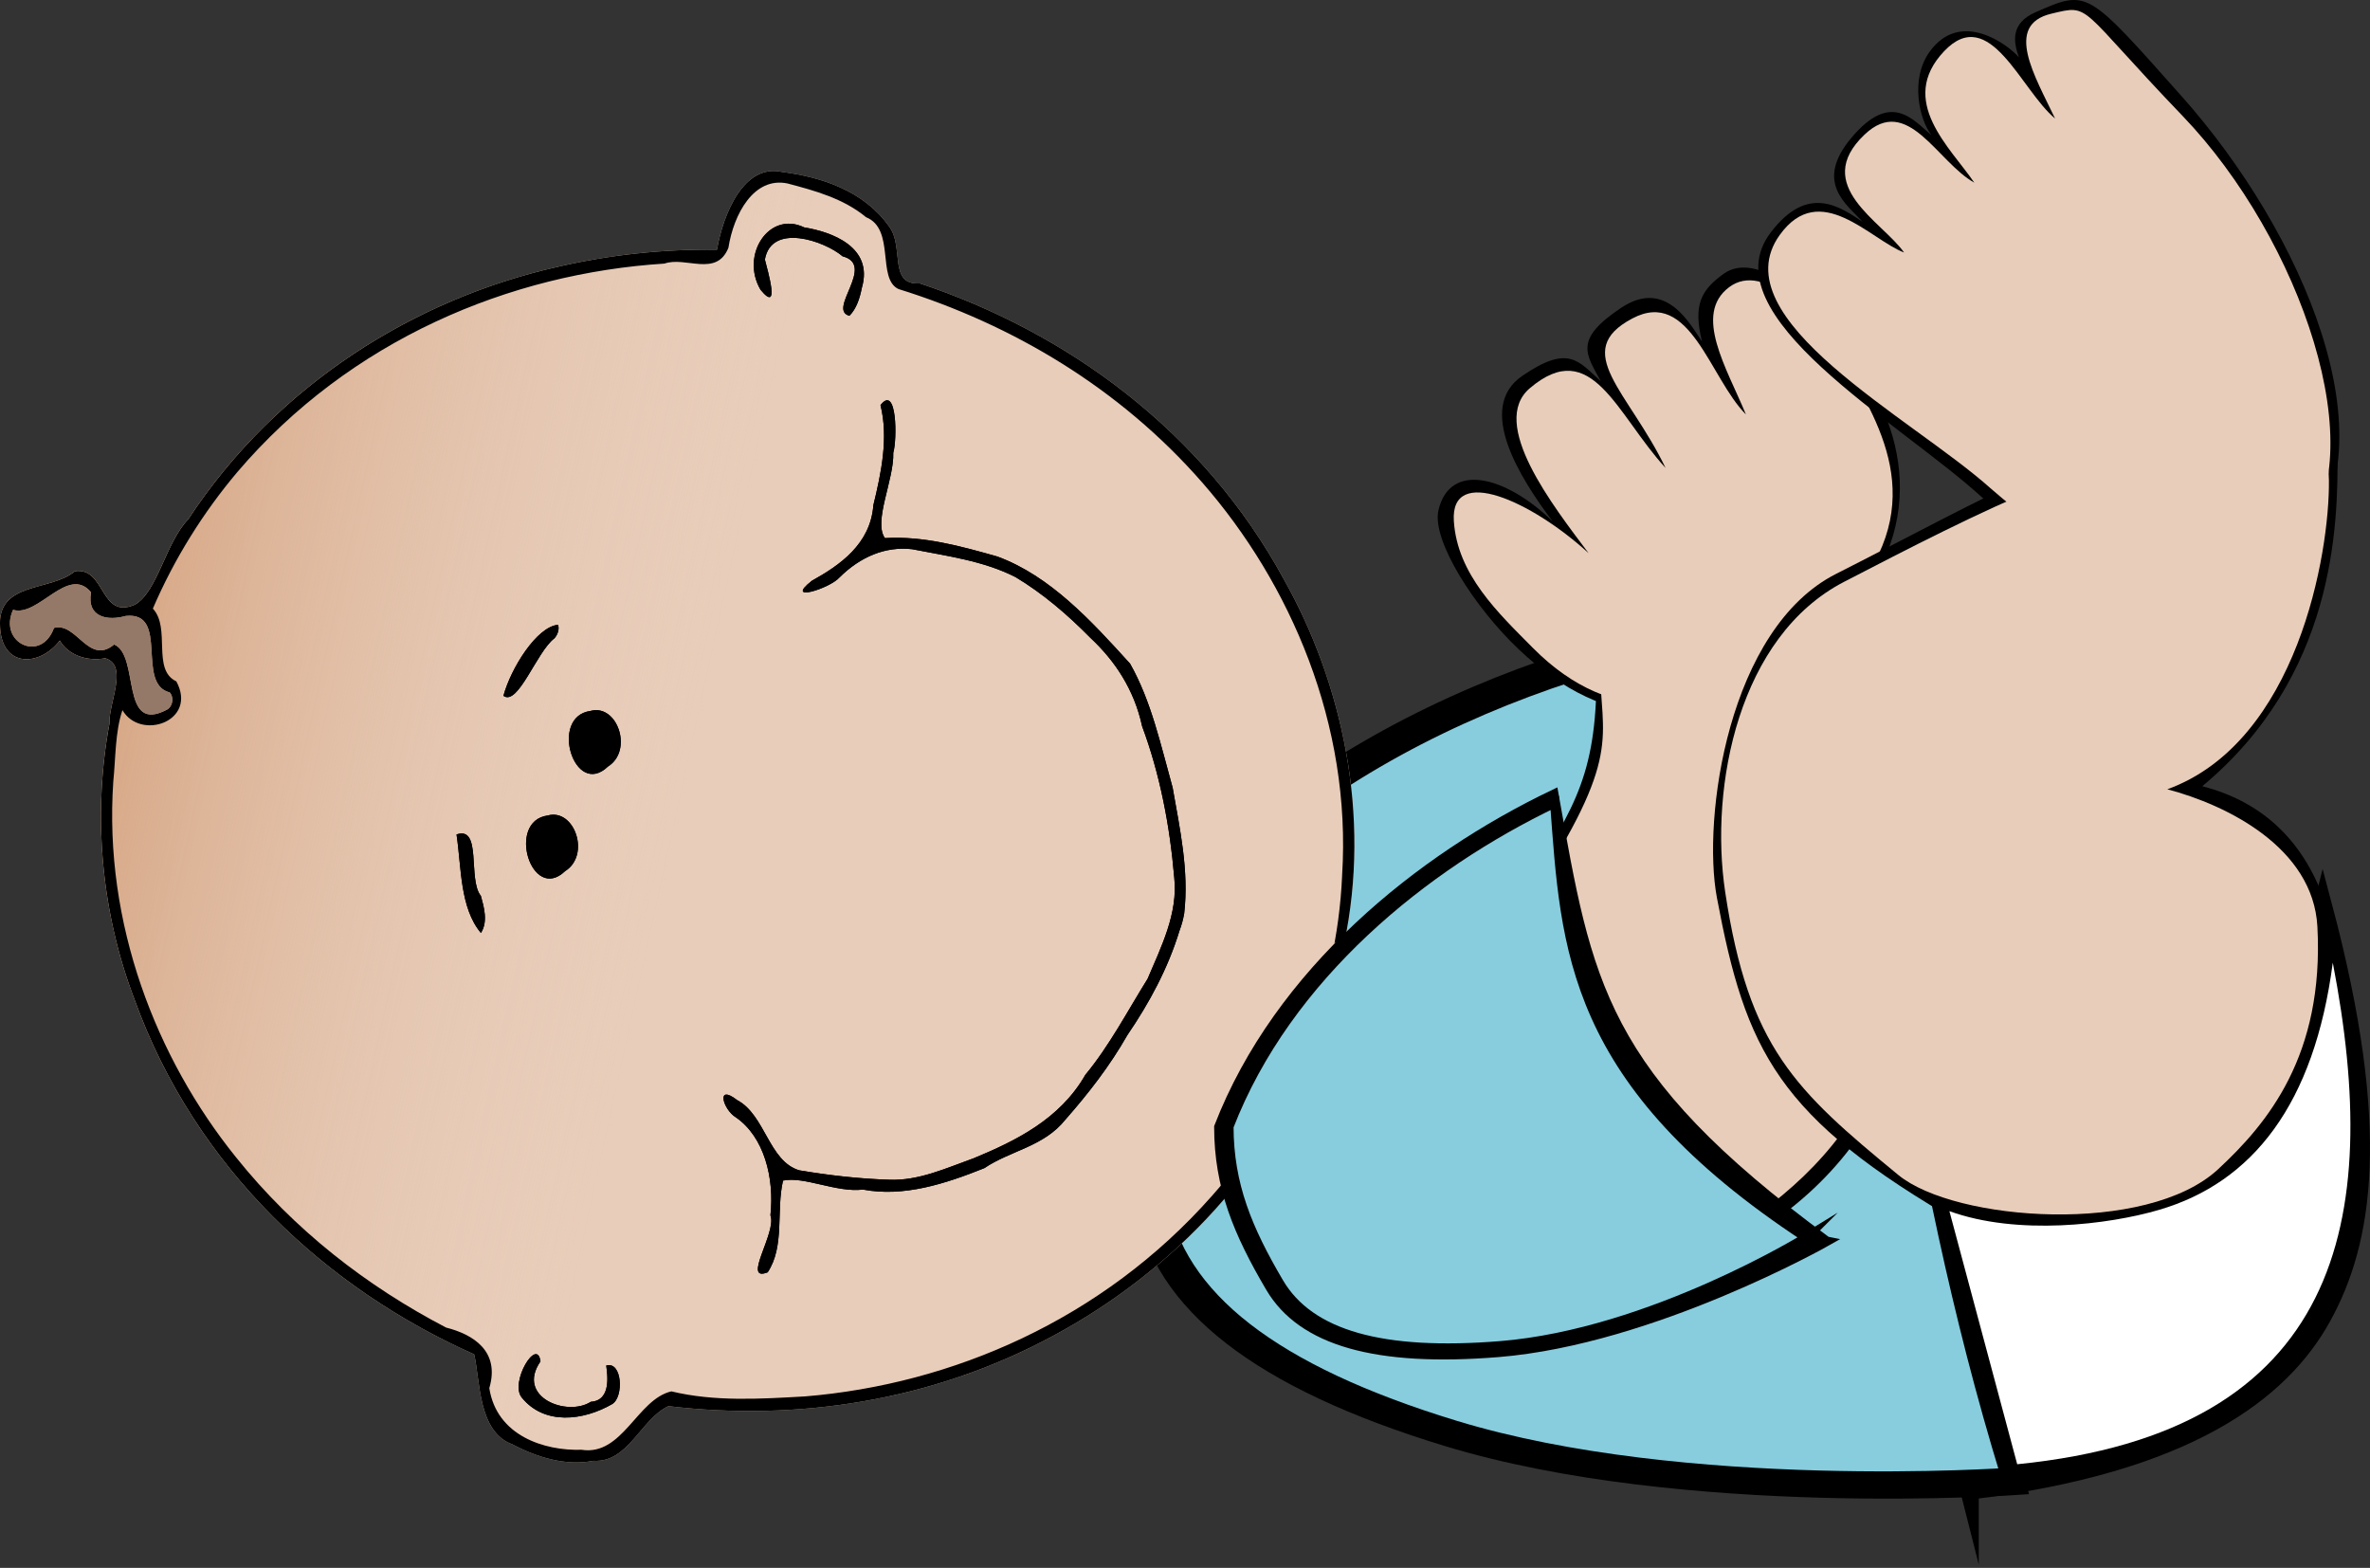 <svg version="1.1" xmlns="http://www.w3.org/2000/svg" xmlns:xlink="http://www.w3.org/1999/xlink" width="140.436" height="92.904" viewBox="0,0,140.436,92.904"><rect x="0" y="0" width="140.436" height="92.904" fill="#333333" stroke="none"/><defs><linearGradient x1="171.46" y1="175.743" x2="210.285" y2="184.259" gradientUnits="userSpaceOnUse" id="color-1"><stop offset="0" stop-color="#d19b75"/><stop offset="1" stop-color="#e8cdba" stop-opacity="0"/></linearGradient></defs><g transform="translate(-170,-135.788)"><g data-paper-data="{&quot;isPaintingLayer&quot;:true}" stroke-linecap="butt" stroke-linejoin="miter" stroke-miterlimit="10" stroke-dasharray="" stroke-dashoffset="0" style="mix-blend-mode: normal"><path d="M286.705,224.099l-5.68,-22.399c5.774,5.612 11.725,6.16 17.791,3.376c6.509,-6.938 6.911,-7.97 8.828,-15.605c3.546,13.328 2.39,19.903 -0.044,24.33c-2.434,4.428 -7.985,8.733 -20.895,10.298z" fill="#000000" fill-rule="evenodd" stroke="#000000" stroke-width="1.098"/><g fill-rule="evenodd" stroke="#000000"><path d="M279.042,171.706c3.095,13.911 4.337,32.047 10.512,52.151c0,0 -19.76,1.405 -33.821,-2.885c-11.069,-3.377 -16.946,-7.92 -17.97,-13.979c-1.039,-6.152 -1.224,-11.038 0.747,-16.544c10.398,-12.101 26.575,-17.575 40.531,-18.744z" fill="#000000" stroke-width="1.028"/><path d="M278.843,172.517c3.012,13.535 4.221,31.182 10.228,50.743c0,0 -19.226,1.368 -32.906,-2.806c-10.77,-3.286 -16.489,-7.706 -17.484,-13.602c-1.011,-5.985 -1.191,-10.738 0.727,-16.096c10.116,-11.774 25.857,-17.1 39.435,-18.237z" fill="#87cdde" stroke-width="1"/></g><path d="M250.524,212.907c-3.789,-2.988 -6.082,-7.591 -1.862,-15.099c2.637,-4.685 8.573,-9.396 12.315,-10.468c2.713,-4.351 3.86,-6.446 3.587,-13.446c-0.226,-5.757 13.556,-12.52 17.258,-4.2c4.031,9.055 3.266,15.475 2.373,22.218c-2.011,15.154 -12.199,18.235 -18.824,21.067c-4.675,1.997 -11.042,2.933 -14.848,-0.071z" fill="#000000" fill-rule="evenodd" stroke="none" stroke-width="1"/><g fill-rule="evenodd" stroke="none" stroke-width="1"><path d="M262.001,166.681c-1.932,-2.566 -4.569,-6.727 -1.795,-8.623c2.763,-1.891 3.326,-0.859 4.651,0.32c-0.863,-1.601 -1.64,-2.457 1.212,-4.354c2.675,-1.78 4.095,1.018 4.783,1.994c-0.538,-2.184 -0.042,-3.055 1.295,-4.013c1.878,-1.34 5.394,1.074 8.621,6.485c2.63,4.414 3.429,11.08 -4.885,16.892c-5.251,3.672 -10.61,3.871 -15.864,-1.094c-2.652,-2.506 -5.198,-6.497 -4.782,-8.269c0.677,-2.877 3.962,-2.048 6.765,0.663z" fill="#000000"/><path d="M264.13,168.561c-2.1,-2.798 -5.933,-7.688 -3.475,-9.773c3.678,-3.122 5.134,1.563 8.038,4.727c-2.195,-4.552 -5.658,-6.912 -1.959,-8.861c3.419,-1.803 4.575,3.534 6.723,5.695c-1.138,-2.757 -3.144,-5.937 -0.992,-7.546c2.032,-1.52 5.202,1.396 7.887,6.357c2.277,4.212 3.775,9.333 -4.387,15.387c-4.936,3.662 -10.381,4.428 -15.124,-0.358c-2.063,-2.081 -4.488,-4.356 -4.692,-7.525c-0.217,-3.37 4.621,-1.177 7.981,1.898z" fill="#e8cdba"/></g><path d="M306.424,168.189c-3.914,4.506 -11.079,3.963 -19.016,-2.965c-4.903,-4.463 -16.192,-10.773 -12.486,-15.655c2.233,-2.944 4.155,-1.478 5.447,-0.643c-0.947,-1.034 -2.887,-2.334 -0.651,-4.987c2.348,-2.783 3.635,-1.046 4.737,-0.14c-0.721,-0.897 -1.288,-3.327 -0.109,-4.951c1.838,-2.539 4.651,-0.402 5.287,0.338c-0.305,-0.862 -0.558,-2.007 1.005,-2.684c3.091,-1.342 2.995,-1.351 8.65,5.005c7.163,8.05 12.527,20.476 7.136,26.682z" fill="#000000" fill-rule="evenodd" stroke="none" stroke-width="1"/><g fill-rule="nonzero" stroke="none" stroke-width="1"><path d="M248.506,196.41c-2.784,8.427 -9.152,14.805 -16.096,18.531c-7.186,3.886 -15.189,5.072 -22.804,4.169c-1.651,0.777 -2.368,3.367 -4.45,3.239c-1.617,0.322 -3.341,-0.204 -4.78,-0.97c-2.066,-0.737 -1.911,-3.789 -2.279,-5.341c-8.663,-3.85 -16.495,-10.963 -20.129,-21.039c-1.915,-5.01 -2.516,-10.769 -1.48,-16.332c-0.056,-1.214 1.147,-3.475 -0.258,-3.876c-1.075,0.206 -2.193,-0.194 -2.687,-1.053c-1.18,1.551 -3.404,1.641 -3.534,-0.77c-0.21,-2.749 3.006,-2.109 4.428,-3.328c1.839,-0.267 1.462,2.899 3.565,1.977c1.34,-0.775 1.822,-3.685 3.152,-5.054c5.306,-8.07 13.519,-13.065 21.838,-14.951c3.141,-0.735 6.329,-1.069 9.493,-1.026c0.371,-2.131 1.593,-5.107 3.85,-4.611c2.34,0.305 4.845,1.107 6.353,3.238c0.909,1.21 -0.07,3.491 1.818,3.368c8.677,2.889 16.76,8.688 21.583,17.556c3.466,6.166 5.159,13.98 3.562,21.547c-0.299,1.596 -0.69,3.173 -1.146,4.728z" fill="#e8cdba"/><path d="M248.506,196.41c-2.784,8.427 -9.152,14.805 -16.096,18.531c-7.186,3.886 -15.189,5.072 -22.804,4.169c-1.651,0.777 -2.368,3.367 -4.45,3.239c-1.617,0.322 -3.341,-0.204 -4.78,-0.97c-2.066,-0.737 -1.911,-3.789 -2.279,-5.341c-8.663,-3.85 -16.495,-10.963 -20.129,-21.039c-1.915,-5.01 -2.516,-10.769 -1.48,-16.332c-0.056,-1.214 1.147,-3.475 -0.258,-3.876c-1.075,0.206 -2.193,-0.194 -2.687,-1.053c-1.18,1.551 -3.404,1.641 -3.534,-0.77c-0.21,-2.749 3.006,-2.109 4.428,-3.328c1.839,-0.267 1.462,2.899 3.565,1.977c1.34,-0.775 1.822,-3.685 3.152,-5.054c5.306,-8.07 13.519,-13.065 21.838,-14.951c3.141,-0.735 6.329,-1.069 9.493,-1.026c0.371,-2.131 1.593,-5.107 3.85,-4.611c2.34,0.305 4.845,1.107 6.353,3.238c0.909,1.21 -0.07,3.491 1.818,3.368c8.677,2.889 16.76,8.688 21.583,17.556c3.466,6.166 5.159,13.98 3.562,21.547c-0.299,1.596 -0.69,3.173 -1.146,4.728z" fill="url(#color-1)"/><path d="M248.506,196.41c-2.784,8.427 -9.152,14.805 -16.096,18.531c-7.186,3.886 -15.189,5.072 -22.804,4.169c-1.651,0.777 -2.368,3.367 -4.45,3.239c-1.617,0.322 -3.341,-0.204 -4.78,-0.97c-2.066,-0.737 -1.911,-3.789 -2.279,-5.341c-8.663,-3.85 -16.495,-10.963 -20.129,-21.039c-1.915,-5.01 -2.516,-10.769 -1.48,-16.332c-0.056,-1.214 1.147,-3.475 -0.258,-3.876c-1.075,0.206 -2.193,-0.194 -2.687,-1.053c-1.18,1.551 -3.404,1.641 -3.534,-0.77c-0.21,-2.749 3.006,-2.109 4.428,-3.328c1.839,-0.267 1.462,2.899 3.565,1.977c1.34,-0.775 1.822,-3.685 3.152,-5.054c5.306,-8.07 13.519,-13.065 21.838,-14.951c3.141,-0.735 6.329,-1.069 9.493,-1.026c0.371,-2.131 1.593,-5.107 3.85,-4.611c2.34,0.305 4.845,1.107 6.353,3.238c0.909,1.21 -0.07,3.491 1.818,3.368c8.677,2.889 16.76,8.688 21.583,17.556c3.466,6.166 5.159,13.98 3.562,21.547c-0.299,1.596 -0.69,3.173 -1.146,4.728zM249.527,187.669c0.573,-8.951 -3.069,-17.319 -8.286,-23.288c-4.913,-5.622 -11.272,-9.374 -18.004,-11.467c-1.292,-0.616 -0.175,-3.554 -1.917,-4.255c-1.349,-1.115 -3.04,-1.572 -4.652,-1.999c-2,-0.42 -3.195,1.823 -3.505,3.809c-0.708,1.764 -2.539,0.493 -3.791,0.938c-9.132,0.579 -18.605,4.488 -25.315,12.36c-2.011,2.385 -3.725,5.115 -5,8.084c1.08,1.153 -0.077,3.623 1.391,4.312c1.282,2.366 -2.12,3.536 -3.193,1.705c-0.437,1.287 -0.4,2.839 -0.543,4.237c-0.572,8.405 2.542,16.383 7.258,22.24c3.466,4.337 7.798,7.678 12.465,10.109c1.607,0.408 3.205,1.397 2.559,3.587c0.436,2.828 3.264,3.724 5.467,3.654c2.431,0.382 3.289,-2.992 5.322,-3.461c2.562,0.62 5.279,0.449 7.928,0.298c8.696,-0.716 17.615,-4.537 24.099,-11.876c4.494,-5.041 7.412,-11.91 7.718,-18.986zM239.895,190.926c-0.69,2.259 -1.795,4.295 -3.084,6.185c-1.052,1.846 -2.314,3.467 -3.677,5.018c-1.291,1.615 -3.234,1.819 -4.811,2.88c-2.32,0.929 -4.774,1.724 -7.186,1.268c-1.578,0.189 -3.502,-0.802 -4.738,-0.533c-0.414,1.777 0.114,3.896 -0.909,5.435c-1.56,0.617 0.557,-2.372 0.163,-3.376c0.242,-2.226 -0.378,-4.657 -2.051,-5.807c-0.757,-0.458 -1.203,-2.016 0.077,-1.023c1.669,0.881 1.874,3.627 3.684,4.163c1.751,0.294 3.532,0.499 5.315,0.557c1.742,0.076 3.377,-0.684 5.038,-1.28c2.449,-1.017 5.08,-2.291 6.596,-4.935c1.432,-1.732 2.49,-3.767 3.691,-5.693c0.801,-1.892 1.811,-3.881 1.577,-6.006c-0.264,-3.103 -0.855,-6.137 -1.904,-8.96c-0.471,-2.173 -1.608,-3.879 -3.072,-5.243c-1.35,-1.372 -2.816,-2.623 -4.422,-3.589c-1.912,-0.975 -4.074,-1.249 -6.132,-1.656c-1.581,-0.182 -3.076,0.451 -4.304,1.673c-0.578,0.66 -3.318,1.514 -1.64,0.198c1.646,-0.917 3.474,-2.161 3.646,-4.48c0.472,-1.931 0.901,-4.005 0.422,-5.927c0.988,-1.282 0.989,2.063 0.757,2.824c0.056,1.585 -1.198,4.07 -0.496,5.054c2.282,-0.138 4.497,0.479 6.661,1.091c3.134,1.15 5.566,3.811 7.868,6.35c1.25,2.2 1.823,4.841 2.522,7.348c0.425,2.424 0.976,4.92 0.684,7.454c-0.06,0.343 -0.151,0.684 -0.275,1.01zM220.335,154.5c-1.342,-0.346 1.592,-3.008 -0.405,-3.524c-1.095,-0.929 -4.225,-1.992 -4.606,0.191c0.166,0.676 0.933,3.24 -0.258,1.791c-1.211,-2.062 0.51,-4.696 2.586,-3.696c1.591,0.259 4.133,1.142 3.417,3.584c-0.118,0.6 -0.314,1.231 -0.735,1.654zM206.282,218.984c-1.733,1 -4.034,1.263 -5.365,-0.385c-0.731,-0.89 0.915,-3.613 1.11,-2.143c-1.468,2.133 1.586,3.3 2.984,2.395c1.245,-0.08 0.969,-1.66 0.912,-2.148c0.951,-0.273 1.049,1.861 0.358,2.281zM206.022,181.212c-1.992,1.907 -3.497,-2.961 -1.033,-3.297c1.589,-0.441 2.558,2.341 1.033,3.297zM203.487,187.407c-1.992,1.907 -3.497,-2.961 -1.033,-3.297c1.589,-0.441 2.558,2.341 1.033,3.297zM202.845,173.62c-1.041,0.784 -2.151,4.037 -3.013,3.398c0.441,-1.631 1.976,-4.098 3.235,-4.207c0.097,0.271 -0.036,0.614 -0.222,0.809zM198.497,191.072c-1.252,-1.497 -1.151,-3.876 -1.445,-5.838c1.523,-0.528 0.652,2.675 1.442,3.638c0.187,0.679 0.432,1.525 0.004,2.199zM180.057,176.82c-2.034,-0.508 0.018,-4.819 -2.612,-4.533c-1.028,0.296 -2.322,0.113 -2.049,-1.403c-1.361,-1.632 -3.13,1.496 -4.62,1.038c-0.893,1.954 1.659,3.185 2.424,1.074c1.337,-0.37 2.048,2.242 3.564,0.982c1.545,0.647 0.321,5.373 3.149,3.849c0.334,-0.2 0.397,-0.727 0.144,-1.007z" fill="#000000"/><path d="M239.895,190.926c-0.69,2.259 -1.795,4.295 -3.084,6.185c-1.052,1.846 -2.314,3.467 -3.677,5.018c-1.291,1.615 -3.234,1.819 -4.811,2.88c-2.32,0.929 -4.774,1.724 -7.186,1.268c-1.578,0.189 -3.502,-0.802 -4.738,-0.533c-0.414,1.777 0.114,3.896 -0.909,5.435c-1.56,0.617 0.557,-2.372 0.163,-3.376c0.242,-2.226 -0.378,-4.657 -2.051,-5.807c-0.757,-0.458 -1.203,-2.016 0.077,-1.023c1.669,0.881 1.874,3.627 3.684,4.163c1.751,0.294 3.532,0.499 5.315,0.557c1.742,0.076 3.377,-0.684 5.038,-1.28c2.449,-1.017 5.08,-2.291 6.596,-4.935c1.432,-1.732 2.49,-3.767 3.691,-5.693c0.801,-1.892 1.811,-3.881 1.577,-6.006c-0.264,-3.103 -0.855,-6.137 -1.904,-8.96c-0.471,-2.173 -1.608,-3.879 -3.072,-5.243c-1.35,-1.372 -2.816,-2.623 -4.422,-3.589c-1.912,-0.975 -4.074,-1.249 -6.132,-1.656c-1.581,-0.182 -3.076,0.451 -4.304,1.673c-0.578,0.66 -3.318,1.514 -1.64,0.198c1.646,-0.917 3.474,-2.161 3.646,-4.48c0.472,-1.931 0.901,-4.005 0.422,-5.927c0.988,-1.282 0.989,2.063 0.757,2.824c0.056,1.585 -1.198,4.07 -0.496,5.054c2.282,-0.138 4.497,0.479 6.661,1.091c3.134,1.15 5.566,3.811 7.868,6.35c1.25,2.2 1.823,4.841 2.522,7.348c0.425,2.424 0.976,4.92 0.684,7.454c-0.06,0.343 -0.151,0.684 -0.275,1.01z" fill="#000000"/><path d="M220.335,154.5c-1.342,-0.346 1.592,-3.008 -0.405,-3.524c-1.095,-0.929 -4.225,-1.992 -4.606,0.191c0.166,0.676 0.933,3.24 -0.258,1.791c-1.211,-2.062 0.51,-4.696 2.586,-3.696c1.591,0.259 4.133,1.142 3.417,3.584c-0.118,0.6 -0.314,1.231 -0.735,1.654z" fill="#000000"/><path d="M206.282,218.984c-1.733,1 -4.034,1.263 -5.365,-0.385c-0.731,-0.89 0.915,-3.613 1.11,-2.143c-1.468,2.133 1.586,3.3 2.984,2.395c1.245,-0.08 0.969,-1.66 0.912,-2.148c0.951,-0.273 1.049,1.861 0.358,2.281z" fill="#000000"/><path d="M206.022,181.212c-1.992,1.907 -3.497,-2.961 -1.033,-3.297c1.589,-0.441 2.558,2.341 1.033,3.297z" fill="#000000"/><path d="M203.487,187.407c-1.992,1.907 -3.497,-2.961 -1.033,-3.297c1.589,-0.441 2.558,2.341 1.033,3.297z" fill="#000000"/><path d="M202.845,173.62c-1.041,0.784 -2.151,4.037 -3.013,3.398c0.441,-1.631 1.976,-4.098 3.235,-4.207c0.097,0.271 -0.036,0.614 -0.222,0.809z" fill="#000000"/><path d="M198.497,191.072c-1.252,-1.497 -1.151,-3.876 -1.445,-5.838c1.523,-0.528 0.652,2.675 1.442,3.638c0.187,0.679 0.432,1.525 0.004,2.199z" fill="#000000"/><path d="M179.913,177.826c-2.828,1.524 -1.604,-3.202 -3.149,-3.849c-1.516,1.26 -2.227,-1.353 -3.564,-0.982c-0.765,2.112 -3.317,0.881 -2.424,-1.074c1.49,0.458 3.26,-2.67 4.62,-1.038c-0.273,1.517 1.021,1.699 2.049,1.403c2.63,-0.286 0.578,4.025 2.612,4.533c0.254,0.28 0.19,0.806 -0.144,1.007z" fill="#947968"/></g><path d="M246.705,208.68c-3.56,-2.805 -3.842,-7.717 0.126,-14.769c2.476,-4.403 10.347,-3.972 13.862,-4.979c5.523,-8.458 4.157,-9.361 4.113,-13.674c-0.054,-5.414 12.095,-12.242 15.573,-4.429c3.788,8.508 3.034,15.224 2.503,21.557c-0.986,11.783 -9.097,16.316 -17.673,20.356c-3.936,1.854 -13.977,-0.497 -18.504,-4.061z" fill="#e8cdba" fill-rule="evenodd" stroke="none" stroke-width="1"/><path d="M286.246,208.298c-10.942,-6.278 -12.811,-10.277 -14.51,-19.321c-0.883,-4.706 0.667,-15.959 7.076,-19.191c8.176,-4.123 17.107,-9.417 21.841,-8.259c3.714,0.906 7.791,-4.699 7.856,0.974c0.051,4.526 -0.171,13.343 -8.013,19.875c3.804,0.976 6.145,3.509 7.318,7.012c2.849,8.504 2.774,16.19 -1.904,21.944c-3.833,4.713 -15.645,-0.728 -19.664,-3.033z" fill="#000000" fill-rule="evenodd" stroke="none" stroke-width="1"/><path d="M282.49,205.414c-6.115,-5.018 -8.876,-7.565 -10.262,-16.767c-0.95,-6.313 0.823,-15.162 7.039,-18.38c7.598,-3.932 16.819,-8.717 21.219,-7.612c3.452,0.866 7.455,-3.816 7.516,1.596c0.048,4.315 -1.868,15.504 -9.575,18.307c3.538,0.931 8.642,3.46 8.892,8.139c0.409,7.638 -2.967,11.672 -5.886,14.378c-4.226,3.916 -15.579,3.1 -18.943,0.339z" fill="#e8cdba" fill-rule="evenodd" stroke="none" stroke-width="1"/><g fill-rule="evenodd" stroke="#000000"><path d="M278.237,209.342c0,0 -10.3,5.833 -19.46,6.578c-7.211,0.585 -11.62,-0.655 -13.499,-3.844c-1.907,-3.239 -3.045,-5.956 -3.05,-9.506c3.554,-9.174 11.897,-15.907 19.843,-19.709c1.998,11.179 2.71,16.584 16.165,26.481z" fill="#000000" stroke-width="0.567"/><path d="M277.028,209.122c0,0 -9.195,5.682 -18.108,6.408c-7.016,0.57 -11.305,-0.638 -13.134,-3.74c-1.854,-3.152 -2.962,-5.794 -2.966,-9.251c3.457,-8.925 11.575,-15.475 19.306,-19.175c0.646,8.602 0.864,16.539 14.901,25.759z" fill="#87cdde" stroke-width="0.551"/></g><path d="M306.31,167.714c-3.72,4.171 -10.602,3.814 -18.367,-2.999c-4.633,-4.15 -16.061,-10.034 -12.483,-15.004c2.385,-3.316 5.363,0.279 7.368,1.04c-1.28,-1.831 -5.521,-3.963 -2.346,-6.984c2.559,-2.438 4.3,1.612 6.508,2.846c-1.412,-2.079 -4.58,-4.847 -1.789,-7.791c2.703,-2.847 4.549,2.312 6.574,3.989c-1.188,-2.504 -3.051,-5.537 -0.225,-6.211c2.392,-0.571 1.499,-0.488 7.786,6.063c6.988,7.284 11.41,20.082 6.975,25.051z" fill="#e8cdba" fill-rule="evenodd" stroke="none" stroke-width="1"/><path d="M285.513,207.555c4.022,1.46 9.423,0.807 12.446,-0.083c5.519,-1.625 9.174,-6.251 10.272,-14.64c2.953,15.272 0.511,27.807 -18.7,29.72z" fill="#ffffff" fill-rule="evenodd" stroke="none" stroke-width="1"/></g></g></svg>